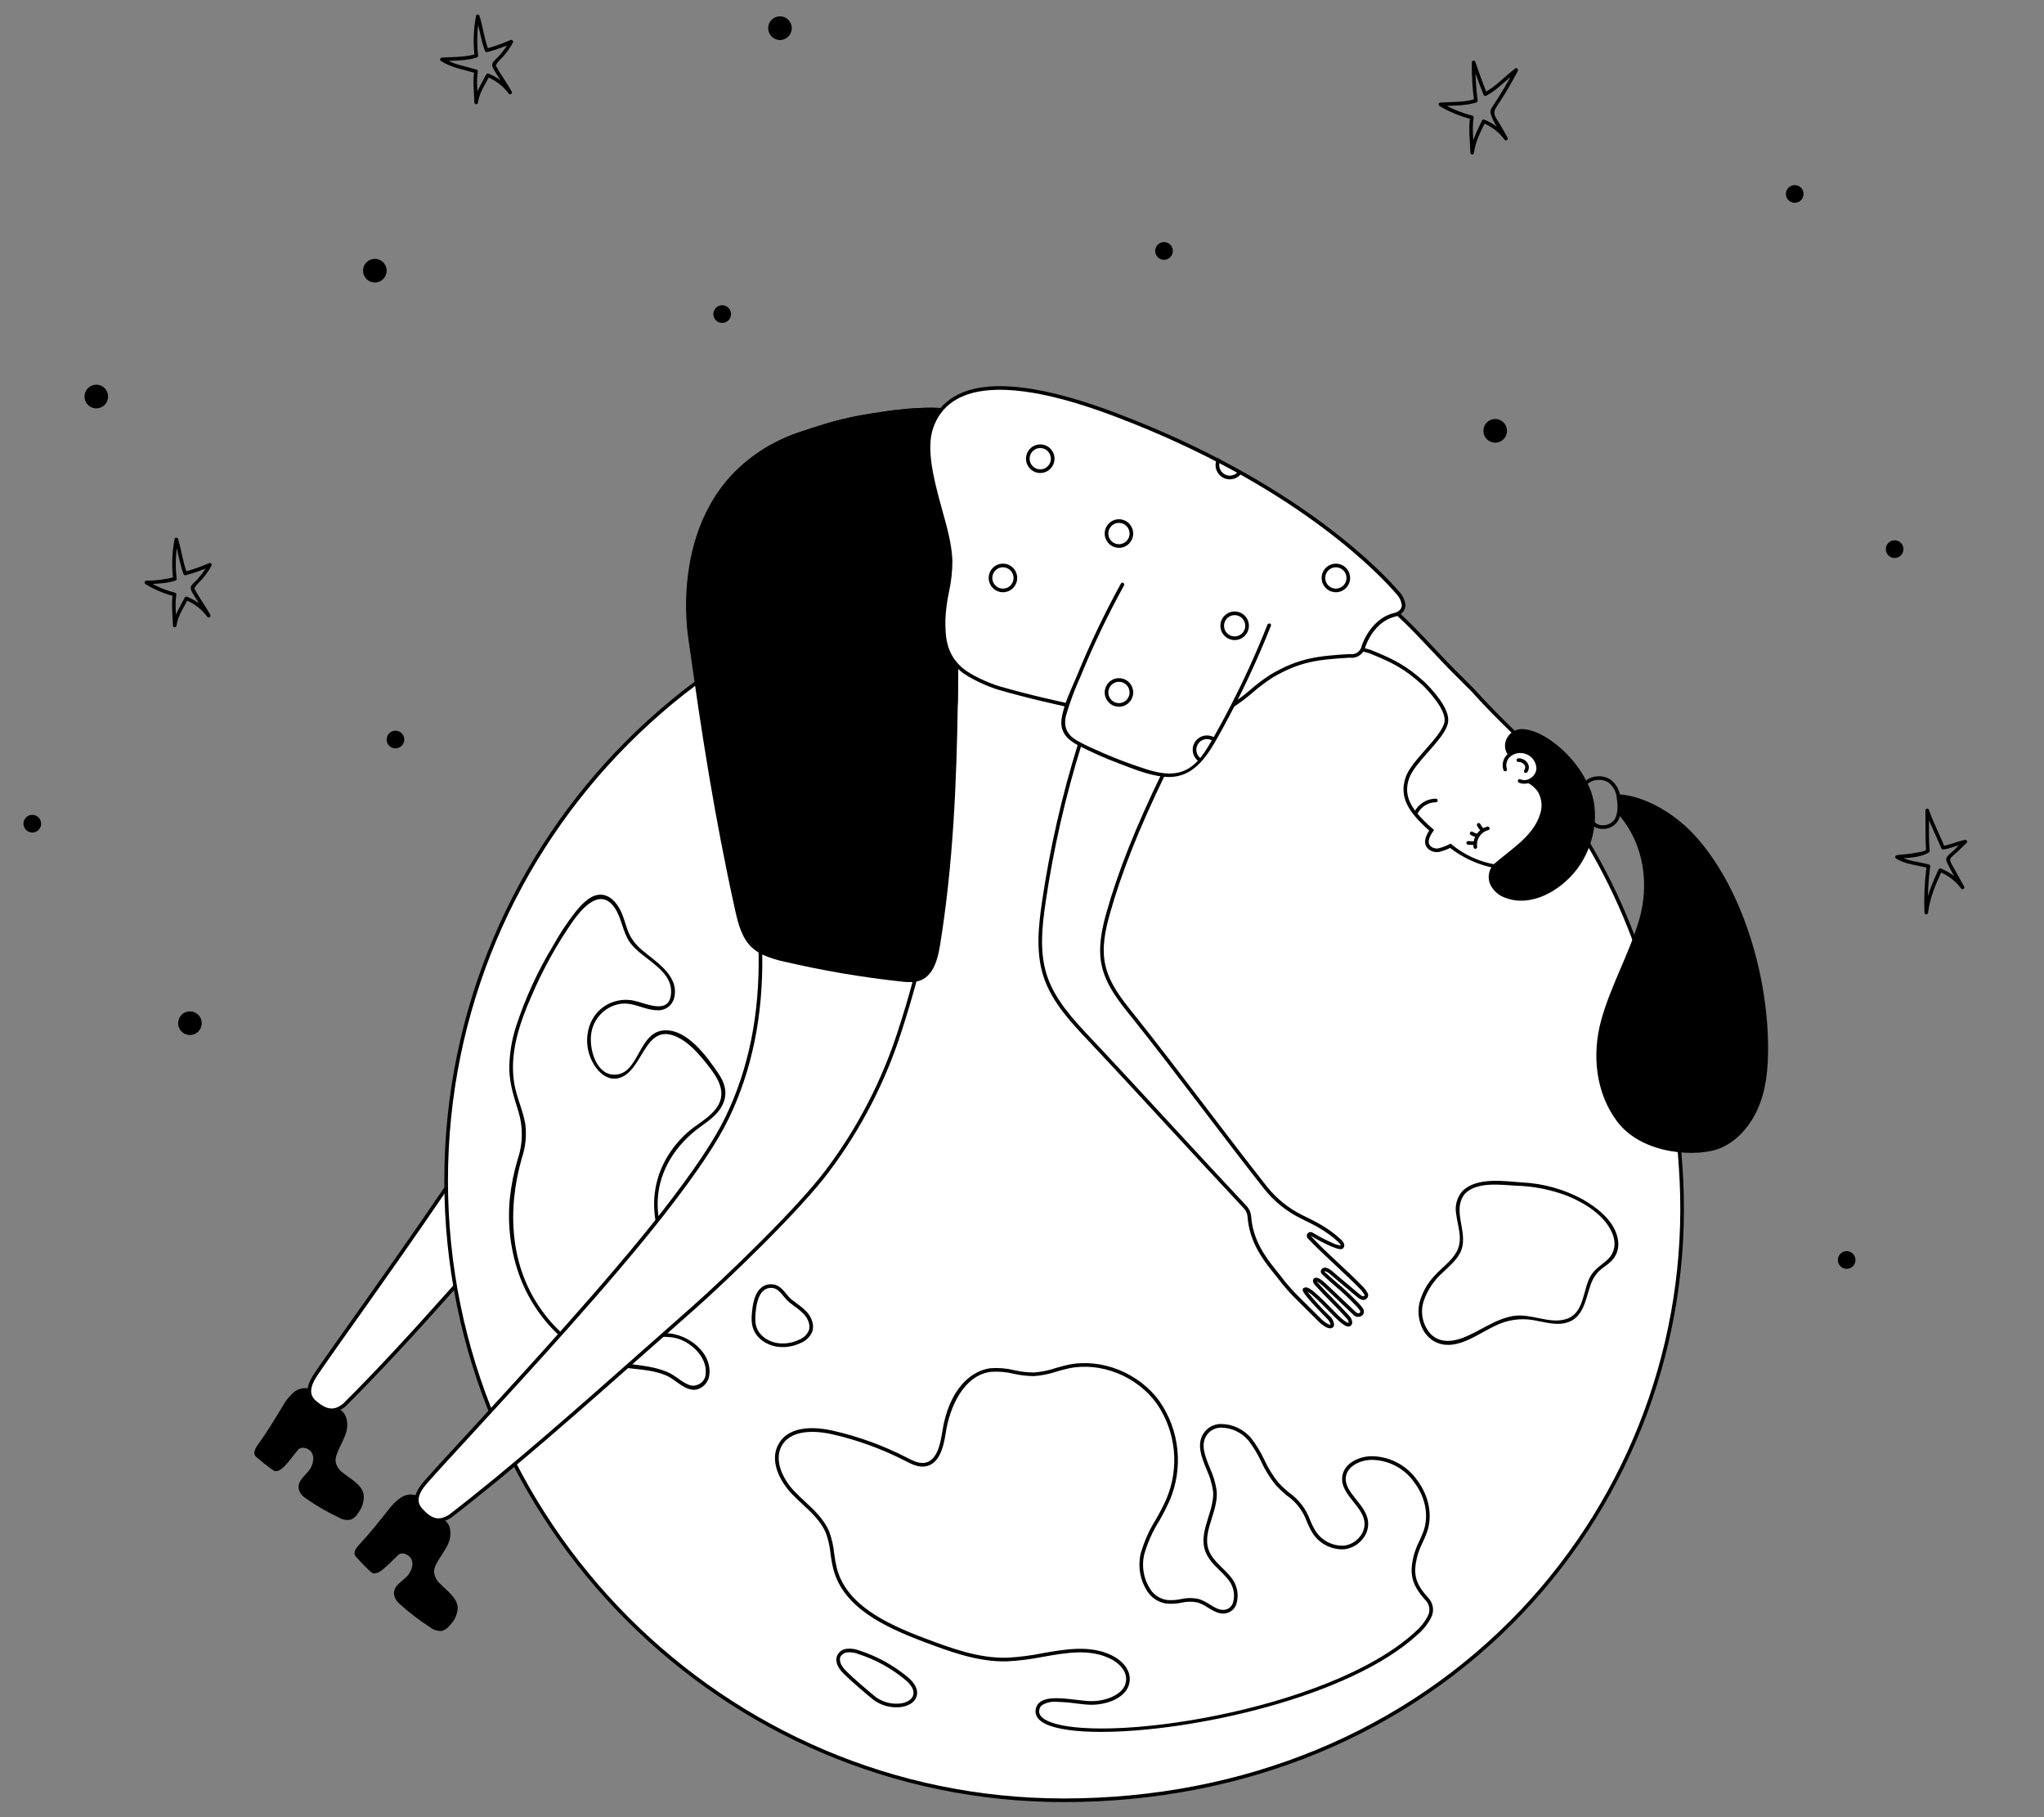 <svg width="360" height="320" viewBox="0 0 360 320" fill="none" xmlns="http://www.w3.org/2000/svg">
<rect x="0" y="0" width="360" height="320" fill="#808080" stroke="none"/>
<rect opacity="0.01" x="-10" width="370" height="320" fill="white"/>
<path d="M54.651 244.581C53.614 244.265 52.488 244.51 51.675 245.228C50.883 245.943 50.221 246.79 49.717 247.731C48.309 250.036 47.049 252.164 45.461 254.349C44.632 255.491 44.651 256.115 45.093 256.515C46.052 257.371 47.059 258.171 48.11 258.911C49.377 259.749 50.924 257.151 52.511 255.298C53.134 254.571 54.461 255.07 54.87 255.756C55.054 256.063 55.161 256.411 55.181 256.77C55.174 257.665 54.833 258.525 54.225 259.181C53.388 260.176 52.142 261.109 52.736 262.582C52.944 263.063 53.286 263.473 53.721 263.764C55.596 265.082 57.58 266.237 59.651 267.217C60.302 267.623 61.085 267.758 61.833 267.594C62.366 267.344 62.806 266.929 63.088 266.411C63.798 265.511 64.144 264.377 64.059 263.234C63.753 261.444 61.838 260.518 60.425 259.383C59.746 258.923 59.274 258.214 59.109 257.408C59.081 256.963 59.15 256.517 59.312 256.102C59.782 254.725 60.632 253.492 61.009 252.087C61.386 250.681 61.115 248.917 59.848 248.208L54.651 244.581Z" fill="black"/>
<path d="M78.585 209.188C69.179 223.055 59.19 236.761 55.729 241.883C54.603 243.543 53.726 245.449 55.466 246.942C57.212 248.429 58.752 248.96 60.669 247.398C66.872 241.216 73.061 234.477 80.174 226.475" fill="white"/>
<path d="M58.392 248.651C57.208 248.55 56.099 248.031 55.26 247.187C53.291 245.497 54.336 243.368 55.465 241.703C56.806 239.72 59.097 236.488 61.999 232.397C66.453 226.115 72.553 217.512 78.322 209.008L78.849 209.368C73.078 217.878 66.975 226.484 62.519 232.768C59.62 236.856 57.33 240.086 55.993 242.062C54.517 244.238 54.422 245.625 55.674 246.7C57.58 248.322 58.88 248.445 60.468 247.151C66.005 241.63 71.835 235.377 79.936 226.262L80.412 226.688C72.302 235.812 66.465 242.074 60.895 247.626C60.207 248.253 59.32 248.616 58.392 248.651Z" fill="black"/>
<path d="M296.144 207.89C299.039 263.936 255.289 317.027 187.361 317.027C127.292 317.012 78.603 268.154 78.603 207.89C78.603 147.626 127.292 98.769 187.361 98.754C187.361 98.754 290.385 96.376 296.144 207.89Z" fill="white"/>
<path fill-rule="evenodd" clip-rule="evenodd" d="M78.258 207.888C78.258 268.242 127.201 317.344 187.361 317.344C219.174 317.344 247.922 305.481 268.309 283.941C287.647 263.501 297.818 236.02 296.462 207.872C295.146 182.376 288.591 160.756 276.98 143.611C267.688 129.888 255.157 118.989 239.736 111.216C213.713 98.1 188.043 98.423 187.372 98.432L187.361 98.432C127.201 98.432 78.258 147.534 78.258 207.888ZM187.368 99.072C187.385 99.071 187.516 99.069 187.754 99.069C191.073 99.069 215.116 99.516 239.472 111.799C254.789 119.524 267.235 130.352 276.462 143.983C288 161.028 294.515 182.534 295.826 207.904C297.172 235.878 287.065 263.188 267.846 283.501C247.581 304.912 218.997 316.704 187.361 316.704C127.553 316.704 78.896 267.889 78.896 207.888C78.896 147.887 127.553 99.072 187.368 99.072Z" fill="black"/>
<path d="M118.075 241.863C114.17 239.933 109.599 240.626 105.566 238.977C101.55 237.259 98.08 234.468 95.535 230.91C89.763 223.044 89.3 213.052 91.906 203.948C92.559 202.029 92.77 199.987 92.521 197.975C92.121 195.526 90.985 193.266 90.577 190.817C89.679 185.439 91.529 180.12 93.67 175.265C95.623 170.711 98.029 166.365 100.85 162.295C102.506 159.963 105.659 156.266 108.179 159.75C109.519 161.601 109.615 164.042 110.918 165.924C113.043 168.993 118.826 170.76 118.146 175.313C117.644 178.678 113.641 176.625 111.646 176.214C110.176 175.908 108.647 176.087 107.288 176.725C104.196 178.181 102.902 181.661 103.583 184.911C104.151 187.62 106.641 191.179 109.776 189.535C113.336 187.667 113.801 180.222 119.081 182.534C121.312 183.512 123.014 185.52 124.51 187.385C126.507 189.875 128.363 192.657 125.809 195.594C124.445 197.162 122.498 198.129 120.965 199.522C119.552 200.801 118.344 202.293 117.387 203.943C115.456 207.279 114.774 211.197 115.466 214.992C115.814 216.927 116.538 218.775 117.599 220.429C118.725 222.159 120.982 223.83 120.753 226.093C120.716 226.571 120.485 227.013 120.115 227.316C119.745 227.618 119.267 227.756 118.793 227.696C118.158 227.615 117.532 227.482 116.919 227.299C115.873 227.044 114.8 226.915 113.724 226.914C112.148 226.886 110.648 227.594 109.665 228.83C107.709 231.445 109.544 234.371 112.357 235.164C114.506 235.77 116.772 235.125 118.939 235.61C121.577 236.199 124.534 238.899 124.296 241.815C124.303 242.714 123.749 243.522 122.909 243.837C122.011 244.22 121.354 243.948 120.529 243.474C119.678 242.984 118.943 242.328 118.075 241.863C117.713 241.669 117.39 242.222 117.753 242.416C119.24 243.212 120.829 245.045 122.692 244.693C123.979 244.368 124.899 243.233 124.955 241.903C125.267 238.023 121.128 235.002 117.648 234.785C115.14 234.629 112.105 235.345 110.212 233.178C109.121 231.829 109.3 229.853 110.616 228.722C112.033 227.364 114.095 227.434 115.896 227.745C117.306 227.989 119.472 229.065 120.696 227.84C121.629 226.905 121.552 225.342 121.07 224.215C120.176 222.123 118.271 220.64 117.288 218.567C116.203 216.26 115.708 213.717 115.85 211.169C116.127 205.966 119.157 201.491 123.267 198.491C124.898 197.301 126.644 196.145 127.421 194.185C128.168 192.298 127.589 190.581 126.495 188.983C124.488 186.051 121.003 181.143 116.923 181.45C112.334 181.796 112.593 189.354 108.119 189.247C104.935 189.17 103.748 184.627 104.125 182.064C104.471 179.457 106.422 177.355 108.989 176.824C111.439 176.322 113.413 177.877 115.782 177.901C117.134 177.992 118.362 177.115 118.72 175.804C119.734 171.931 115.657 169.469 113.226 167.425C112.293 166.688 111.518 165.769 110.947 164.725C110.303 163.464 110.048 162.047 109.482 160.754C108.882 159.384 107.805 157.853 106.225 157.586C104.211 157.246 102.487 159.197 101.345 160.587C99.87 162.476 98.546 164.48 97.385 166.579C94.69 171.029 92.514 175.776 90.899 180.724C90.107 183.16 89.703 185.706 89.702 188.268C89.748 190.87 90.535 193.227 91.291 195.686C92.144 198.411 92.117 201.338 91.212 204.047C90.527 206.301 90.055 208.614 89.802 210.957C89.316 215.771 89.959 220.633 91.678 225.153C94.68 232.886 101.502 239.595 109.9 240.82C112.574 241.21 115.277 241.192 117.753 242.416C118.12 242.597 118.443 242.045 118.075 241.863V241.863Z" fill="black"/>
<path fill-rule="evenodd" clip-rule="evenodd" d="M184.144 303.577C186.086 304.52 189.54 304.982 193.918 304.982C209.744 304.982 237.631 298.947 249.693 287.831C250.652 287.018 251.443 286.024 252.023 284.907C252.66 283.749 252.466 282.31 251.546 281.364C249.074 278.669 248.941 276.98 249.577 274.213C249.814 273.322 250.143 272.459 250.558 271.636C250.852 271.026 251.114 270.401 251.345 269.764C252.344 266.842 251.688 263.431 249.588 260.638C247.697 257.952 244.603 256.379 241.326 256.438C239.234 256.548 236.809 257.667 236.43 259.866C236.122 261.646 237.263 263.075 238.368 264.457C239.228 265.532 240.117 266.646 240.307 267.906C240.425 268.845 240.157 269.793 239.563 270.529C238.882 271.432 237.872 272.027 236.754 272.182C234.597 272.304 232.559 271.179 231.508 269.286C231.215 268.756 230.956 268.209 230.731 267.647C230.031 265.715 228.752 264.048 227.07 262.874C226.389 262.318 225.748 261.715 225.151 261.07C224.176 259.859 223.354 258.53 222.706 257.115C222.071 255.752 221.291 254.462 220.378 253.269C219.042 251.68 217.077 250.762 215.006 250.759C213.822 250.765 212.714 251.347 212.036 252.32C210.685 254.284 211.605 256.552 212.496 258.745C213.058 259.954 213.447 261.237 213.65 262.555C213.791 264.079 213.299 265.651 212.822 267.17L212.821 267.172C212.209 269.126 211.576 271.147 212.265 273.119C212.755 274.522 213.814 275.566 214.839 276.576L214.839 276.576C215.435 277.135 215.988 277.737 216.494 278.379C217.3 279.493 217.545 280.918 217.16 282.239C216.967 282.846 216.47 283.306 215.852 283.451C214.904 283.665 214.016 283.122 213.076 282.547L213.075 282.546C212.47 282.136 211.812 281.81 211.12 281.576C210.077 281.354 208.998 281.363 207.959 281.604C207.169 281.768 206.36 281.82 205.556 281.757C204.334 281.582 203.248 280.882 202.58 279.841C201.424 278.046 201.04 275.859 201.514 273.776C202.103 271.706 202.981 269.73 204.121 267.907C204.815 266.719 205.445 265.495 206.008 264.239C208.453 258.491 207.777 251.885 204.218 246.756C200.582 241.734 193.942 239.099 188.075 240.346C187.352 240.5 186.633 240.708 185.937 240.91C184.689 241.333 183.392 241.595 182.077 241.69C180.929 241.682 179.785 241.548 178.666 241.292C177.28 240.953 175.849 240.834 174.427 240.941C171.094 241.361 167.115 244.537 165.946 252.19C165.568 254.662 164.911 257.238 162.896 257.59C161.845 257.771 160.784 257.229 159.727 256.685C155.621 254.574 151.268 252.985 146.77 251.956C144.072 251.339 139.243 250.801 137.211 254.14C135.418 257.085 137.279 260.762 139.417 263.016C140.024 263.655 140.686 264.271 141.326 264.867L141.326 264.867L141.327 264.868C142.956 266.385 144.641 267.952 145.47 269.99C145.894 271.173 146.17 272.405 146.291 273.657C146.401 274.579 146.568 275.494 146.791 276.396C148.558 282.953 155.394 286.351 162.518 289.047L162.55 289.059C167.059 290.764 172.178 292.7 177.362 292.559C179.489 292.449 181.604 292.182 183.692 291.762C187.913 291.021 191.901 290.32 195.521 292.077C197.166 292.876 198.216 294.124 198.332 295.414C198.412 296.276 198.097 297.128 197.474 297.729C196.298 298.941 193.928 299.695 191.711 299.552C191.106 299.514 190.402 299.43 189.657 299.341L189.644 299.339C187.183 299.044 184.398 298.711 183.101 299.789C182.667 300.151 182.408 300.682 182.387 301.247C182.317 302.192 182.908 302.976 184.144 303.577ZM183.508 300.282C184.281 299.813 185.184 299.605 186.083 299.69C187.253 299.719 188.421 299.814 189.581 299.976L189.581 299.976C190.335 300.067 191.048 300.153 191.671 300.191C193.695 300.322 196.411 299.743 197.932 298.175C198.681 297.439 199.061 296.404 198.967 295.356C198.832 293.841 197.647 292.399 195.799 291.501C191.993 289.654 187.716 290.405 183.581 291.132C181.525 291.546 179.441 291.809 177.346 291.919C172.268 292.051 167.222 290.142 162.767 288.457L162.743 288.448C155.777 285.813 149.098 282.508 147.407 276.228C147.191 275.352 147.029 274.464 146.923 273.568C146.794 272.264 146.504 270.981 146.06 269.749C145.178 267.58 143.441 265.963 141.762 264.4L141.76 264.398L141.751 264.39C141.121 263.803 140.47 263.197 139.88 262.574C137.74 260.319 136.254 256.94 137.755 254.474C139.647 251.365 144.59 252.114 146.628 252.579C151.086 253.601 155.4 255.177 159.469 257.272L159.478 257.276C160.542 257.823 161.746 258.443 163.005 258.22C165.418 257.799 166.165 254.984 166.576 252.287C167.274 247.719 169.77 242.174 174.506 241.576C175.863 241.477 177.226 241.593 178.547 241.921C179.712 242.184 180.902 242.321 182.096 242.33C183.464 242.232 184.814 241.961 186.115 241.525C186.8 241.326 187.507 241.121 188.207 240.972C193.837 239.777 200.21 242.309 203.702 247.132C207.131 252.078 207.781 258.447 205.421 263.988C204.867 265.222 204.248 266.425 203.565 267.592C202.393 269.468 201.493 271.501 200.893 273.631C200.381 275.89 200.801 278.262 202.056 280.207C202.826 281.398 204.073 282.196 205.475 282.392C206.338 282.462 207.208 282.409 208.057 282.236C209.005 282.012 209.99 281.996 210.944 282.191C211.58 282.411 212.185 282.714 212.743 283.092L212.743 283.092C213.75 283.709 214.79 284.346 215.991 284.076C216.825 283.891 217.497 283.276 217.759 282.461C218.222 280.936 217.943 279.282 217.005 277.995C216.48 277.327 215.905 276.7 215.285 276.12L215.284 276.119C214.267 275.116 213.307 274.169 212.867 272.908C212.248 271.136 212.823 269.303 213.431 267.362L213.431 267.362C213.926 265.782 214.438 264.148 214.285 262.496C214.079 261.114 213.675 259.77 213.086 258.504C212.221 256.374 211.405 254.364 212.56 252.684C213.131 251.882 214.051 251.404 215.033 251.399C216.905 251.409 218.678 252.241 219.886 253.676C220.769 254.834 221.524 256.085 222.138 257.406C222.809 258.87 223.661 260.243 224.673 261.494C225.289 262.162 225.952 262.786 226.655 263.361C228.262 264.47 229.483 266.056 230.145 267.897C230.379 268.485 230.65 269.057 230.958 269.609C232.127 271.732 234.416 272.983 236.827 272.818C238.117 272.641 239.283 271.958 240.07 270.918C240.77 270.044 241.083 268.921 240.937 267.81C240.722 266.379 239.779 265.199 238.866 264.056L238.866 264.056C237.803 262.727 236.8 261.471 237.058 259.974C237.364 258.205 239.453 257.177 241.359 257.077C244.425 257.031 247.314 258.508 249.079 261.023C251.051 263.646 251.672 266.836 250.742 269.556C250.518 270.172 250.264 270.777 249.98 271.367C249.546 272.23 249.203 273.136 248.955 274.069C248.296 276.941 248.443 278.925 251.076 281.797C251.818 282.556 251.968 283.716 251.443 284.639C250.898 285.679 250.158 286.603 249.262 287.36C234.008 301.417 193.274 307.304 184.422 303.001C183.445 302.526 182.974 301.952 183.024 301.292C183.033 300.901 183.209 300.533 183.508 300.282Z" fill="black"/>
<path fill-rule="evenodd" clip-rule="evenodd" d="M153.817 299.321C155.031 300.22 156.51 300.687 158.018 300.647H158.019C158.073 300.647 158.127 300.647 158.182 300.646C159.575 300.619 161.205 299.942 161.491 298.519C161.704 297.457 161.112 296.346 159.733 295.219C157.251 293.187 154.412 291.64 151.363 290.656C150.616 290.357 149.804 290.256 149.007 290.36C148.091 290.492 147.383 291.233 147.291 292.156C147.29 293.413 148.13 294.261 148.744 294.881L148.744 294.881C149.868 296.013 152.921 298.613 153.817 299.321ZM154.212 298.818C153.349 298.136 150.284 295.526 149.196 294.43C148.631 293.86 147.928 293.15 147.929 292.156C147.93 291.573 148.54 291.104 149.129 290.988C149.821 290.91 150.521 291.005 151.168 291.265C154.141 292.224 156.91 293.734 159.33 295.715C160.512 296.681 161.028 297.582 160.865 298.393C160.649 299.47 159.316 299.984 158.169 300.006C156.753 300.08 155.355 299.66 154.212 298.818Z" fill="black"/>
<path d="M258.031 210.188C260.21 208.038 264.238 208.655 267.015 208.797C270.124 208.88 273.196 209.493 276.1 210.607C279.079 211.834 282.486 213.92 283.872 216.963C284.717 218.819 284.502 220.666 282.909 222.018C281.861 222.908 280.756 223.563 280.08 224.81C278.746 227.268 279.027 231.273 275.855 232.277C272.864 233.224 269.607 231.215 266.509 231.743C263.199 232.307 260.563 234.518 257.47 235.65C255.509 236.368 253.346 236.439 251.844 234.765C250.547 233.214 250.126 231.107 250.726 229.173C251.397 227.187 252.581 225.415 254.157 224.037C255.193 223.035 256.351 222.078 257.069 220.802C259.018 217.342 255.479 213.339 258.03 210.188C258.287 209.871 257.838 209.416 257.579 209.736C256.633 210.818 256.219 212.27 256.452 213.691C256.734 215.97 257.744 218.296 256.518 220.479C255.589 222.134 253.925 223.243 252.677 224.633C251.381 225.988 250.456 227.657 249.992 229.477C249.408 232.146 250.488 235.411 253.179 236.48C256.659 237.863 260.401 234.813 263.391 233.442C265.446 232.428 267.765 232.085 270.024 232.461C271.826 232.765 273.742 233.388 275.581 233.004C278.745 232.344 279.18 229.188 280.039 226.587C280.327 225.57 280.857 224.639 281.584 223.874C282.226 223.235 283.048 222.807 283.698 222.175C284.708 221.23 285.189 219.847 284.986 218.477C284.546 215.189 281.534 212.834 278.876 211.274C275.528 209.431 271.803 208.385 267.989 208.216C264.822 207.986 260.089 207.259 257.579 209.736C257.286 210.025 257.737 210.477 258.031 210.188Z" fill="black"/>
<path fill-rule="evenodd" clip-rule="evenodd" d="M134.172 236.013C135.237 236.818 136.541 237.241 137.875 237.215C138.955 237.213 140.022 236.971 140.998 236.506C141.885 236.155 142.606 235.479 143.015 234.615C143.528 233.326 142.899 231.944 142.139 231.081C141.581 230.49 140.96 229.961 140.288 229.504L140.28 229.498C139.988 229.284 139.696 229.071 139.416 228.844C139.082 228.55 138.778 228.223 138.508 227.868C137.849 227.062 137.101 226.148 135.817 226.148C134.046 226.148 132.915 227.562 132.545 230.235C132.239 232.448 132.149 234.411 134.172 236.013ZM133.177 230.322C133.4 228.71 134.039 226.788 135.817 226.788V226.788C136.8 226.788 137.39 227.51 138.015 228.273C138.312 228.663 138.647 229.021 139.016 229.343C139.307 229.578 139.61 229.8 139.912 230.021C140.547 230.45 141.133 230.948 141.661 231.505C142.266 232.192 142.829 233.357 142.422 234.377C142.071 235.09 141.464 235.643 140.724 235.927C138.621 236.93 136.146 236.762 134.567 235.51C132.961 234.238 132.838 232.765 133.177 230.322Z" fill="black"/>
<path d="M73.64 263.455C72.651 263.01 71.503 263.11 70.605 263.718C69.73 264.327 68.966 265.083 68.347 265.953C66.659 268.06 65.141 270.011 63.29 271.976C62.323 273.003 62.263 273.625 62.652 274.079C63.495 275.049 64.393 275.971 65.341 276.838C66.493 277.83 68.355 275.45 70.163 273.814C70.873 273.171 72.126 273.835 72.446 274.567C72.59 274.896 72.651 275.255 72.626 275.613C72.506 276.5 72.059 277.31 71.373 277.883C70.417 278.764 69.063 279.53 69.466 281.068C69.612 281.571 69.9 282.021 70.294 282.365C71.988 283.911 73.81 285.309 75.741 286.544C76.335 287.03 77.094 287.263 77.858 287.195C78.418 287.015 78.906 286.659 79.252 286.181C80.069 285.379 80.556 284.298 80.617 283.153C80.539 281.339 78.756 280.177 77.497 278.872C76.882 278.329 76.503 277.565 76.442 276.746C76.47 276.3 76.595 275.867 76.808 275.475C77.448 274.169 78.447 273.055 78.998 271.708C79.549 270.362 79.504 268.577 78.336 267.713L73.64 263.455Z" fill="black"/>
<path d="M168.777 117.376V117.382C168.771 118.137 168.758 118.886 168.752 119.641C167.214 135.014 166.628 152.307 161.058 172.902C160.312 175.667 159.476 178.496 158.532 181.382C155.713 190.266 151.417 198.608 145.825 206.054C140.804 212.806 128.167 224.979 122.189 230.259C103.944 246.387 91.518 257.574 79.25 267.02C77.151 268.326 75.691 267.603 74.153 265.9C72.609 264.198 73.726 262.419 75.046 260.915C81.158 253.971 104.2 229.804 116.952 213.414C121.794 207.193 125.845 201.44 128.071 196.806C131.114 190.496 134.125 181.1 133.902 167.91C133.768 159.737 132.403 150.112 129.028 138.854C125.666 127.616 120.008 116.012 121.469 101.945C122.515 91.878 128.02 80.985 141.334 75.916C141.349 75.915 141.364 75.911 141.378 75.904C142.252 75.571 143.165 75.264 144.109 74.982C147.661 73.818 151.319 73.01 155.03 72.569C158.672 72.073 162.346 71.848 166.022 71.897C165.932 72 165.843 72.102 165.76 72.204C164.995 73.136 164.406 74.202 164.025 75.347C162.819 78.924 164.089 84 165.026 87.648C165.964 91.302 167.253 94.912 167.419 98.681C167.572 102.054 166.238 105.67 166.187 109.043C166.143 112.147 166.392 114.924 168.675 117.267C168.707 117.305 168.739 117.337 168.777 117.376Z" fill="white"/>
<path d="M168.676 117.266C168.274 120.94 167.949 124.729 167.611 128.658C166.494 141.708 165.244 156.249 160.715 172.933C159.981 175.66 159.158 178.444 158.227 181.285C155.412 190.132 151.133 198.44 145.57 205.861C140.498 212.684 127.702 224.959 121.979 230.021L115.945 235.359C100.832 248.735 89.911 258.405 79.085 266.745C77.343 267.826 76.067 267.545 74.39 265.689C73.28 264.466 73.548 263.103 75.289 261.125C76.859 259.34 79.531 256.434 82.919 252.754C92.8 242.015 107.728 225.785 117.208 213.612C122.809 206.412 126.349 201.119 128.359 196.946C132.448 188.466 134.419 178.821 134.253 168.089C134.126 159.058 132.486 149.281 129.335 138.757C128.614 136.351 127.804 133.977 126.949 131.461C123.849 122.367 120.646 112.965 121.788 101.977C122.432 95.756 125.909 80.71 144.218 75.282C149.57 73.394 158.157 72.198 164.919 72.198C165.199 72.198 165.48 72.198 165.761 72.204C165.844 72.102 165.933 71.999 166.022 71.897L166.035 71.884C165.85 71.865 161.895 71.487 155.031 72.569C151.32 73.009 147.661 73.817 144.109 74.981C143.165 75.263 142.253 75.57 141.379 75.903C141.365 75.91 141.35 75.915 141.334 75.916C139.007 76.665 136.772 77.678 134.674 78.937C134.646 78.949 134.62 78.966 134.598 78.988C124.066 85.945 121.686 96.825 121.157 101.913C119.995 113.036 123.223 122.508 126.349 131.673C127.198 134.175 128.008 136.543 128.729 138.943C131.816 149.26 133.443 158.86 133.609 167.743C133.819 178.514 131.88 188.185 127.785 196.665C125.794 200.799 122.273 206.053 116.704 213.215C107.243 225.369 92.322 241.586 82.453 252.319C79.059 255.999 76.386 258.911 74.811 260.703C73.478 262.213 72.176 264.197 73.918 266.117C74.804 267.097 75.857 267.999 77.229 267.999C78.022 267.972 78.792 267.719 79.449 267.27C90.319 258.898 101.247 249.228 116.366 235.839L122.401 230.502C128.142 225.426 140.983 213.1 146.08 206.246C151.686 198.768 155.997 190.397 158.833 181.484C159.79 178.54 160.647 175.66 161.404 172.844C165.888 156.217 167.132 141.727 168.249 128.716C168.395 126.988 168.544 125.29 168.695 123.622C168.721 122.297 168.733 120.966 168.753 119.641C168.759 118.886 168.772 118.137 168.778 117.382V117.375C168.74 117.337 168.708 117.305 168.676 117.266Z" fill="black"/>
<path d="M168.779 117.375V117.381C168.772 118.137 168.759 118.885 168.753 119.641C168.734 120.965 168.721 122.297 168.696 123.621C168.472 137.989 167.879 152.165 165.57 166.412C165.174 168.85 164.453 171.679 162.176 172.62C161.928 172.723 161.669 172.799 161.404 172.844C161.29 172.869 161.175 172.889 161.06 172.901C160.945 172.914 160.83 172.927 160.715 172.933C160.023 172.962 159.329 172.93 158.642 172.837C151.766 172.088 144.94 170.925 138.203 169.356C136.843 169.082 135.519 168.657 134.254 168.089C134.139 168.031 134.018 167.973 133.903 167.909C133.807 167.852 133.705 167.801 133.609 167.743C133.169 167.479 132.759 167.167 132.385 166.815C130.605 165.119 129.98 162.565 129.45 160.165C125.839 143.801 123.53 128.991 121.24 112.396C121.24 112.396 117.202 89.567 134.598 78.988C134.621 78.966 134.646 78.949 134.675 78.937C136.773 77.678 139.007 76.665 141.335 75.916C141.35 75.915 141.366 75.91 141.379 75.903C145.834 74.429 150.399 73.314 155.031 72.569C161.895 71.487 165.85 71.865 166.035 71.884L166.023 71.897C165.933 71.999 165.844 72.102 165.761 72.204C164.996 73.136 164.408 74.201 164.026 75.346C162.82 78.924 164.09 83.999 165.028 87.647C165.965 91.302 167.254 94.911 167.42 98.681C167.573 102.053 166.24 105.669 166.189 109.042C166.144 112.146 166.393 114.924 168.677 117.266C168.708 117.305 168.74 117.337 168.779 117.375Z" fill="black"/>
<path d="M275.186 147.262C274 149.509 271.544 154.059 263.442 152.568C260.5 152.099 257.739 150.844 255.449 148.933C254.85 149.24 254.222 149.484 253.573 149.662C252.862 149.866 252.098 149.642 251.608 149.086C250.932 148.254 251.532 147.083 252.151 146.206C251.73 145.854 251.43 145.586 251.36 145.515C248.795 143.07 246.543 140.491 247.934 136.824C249.108 133.746 254.492 129.701 254.747 126.987C254.945 124.946 252.323 121.951 250.766 120.408C247.494 117.451 245.459 116.427 241.21 114.706C240.781 114.575 240.344 114.47 239.902 114.392C240.024 114.143 240.113 113.874 240.209 113.618C241.121 111.16 243.028 108.862 245.605 108.261C245.797 108.215 245.983 108.149 246.16 108.062C250.045 111.621 253.407 115.659 257.267 119.397C257.758 119.928 259.04 121.151 259.327 121.464C265.139 127.864 266.651 128.645 271.104 133.694C275.582 138.763 276.583 144.619 275.186 147.262Z" fill="white"/>
<path fill-rule="evenodd" clip-rule="evenodd" d="M255.402 149.313C258.578 151.775 262.466 153.134 266.479 153.187C272.417 153.187 274.428 149.382 275.467 147.414C276.973 144.566 275.842 138.577 271.341 133.484C269.123 130.968 267.597 129.474 265.982 127.892L265.972 127.883C264.334 126.279 262.476 124.459 259.561 121.249C259.431 121.107 259.098 120.779 258.725 120.412L258.72 120.407C258.273 119.967 257.768 119.47 257.488 119.168C255.782 117.516 254.148 115.778 252.569 114.097L252.555 114.083L252.543 114.07C250.573 111.975 248.537 109.808 246.375 107.828L246.213 107.68L246.017 107.778C245.862 107.853 245.7 107.911 245.532 107.951C243.091 108.521 240.988 110.598 239.909 113.507L239.843 113.687C239.776 113.88 239.7 114.069 239.615 114.254L239.43 114.637L239.848 114.709C240.268 114.783 240.682 114.882 241.09 115.004C245.233 116.683 247.249 117.663 250.541 120.637C251.504 121.592 254.631 124.867 254.429 126.959C254.3 128.322 252.659 130.184 251.071 131.984L251.069 131.986C249.656 133.588 248.195 135.244 247.635 136.712C246.171 140.572 248.563 143.293 251.133 145.742C251.197 145.806 251.411 146 251.724 146.267C250.889 147.543 250.767 148.56 251.36 149.29C251.922 149.932 252.797 150.2 253.62 149.981C254.237 149.826 254.835 149.602 255.402 149.313ZM255.654 148.69L255.494 148.554L255.306 148.648C254.738 148.943 254.141 149.177 253.525 149.347C252.926 149.535 252.274 149.354 251.855 148.886C251.427 148.36 251.614 147.521 252.41 146.393L252.58 146.152L252.354 145.962C251.927 145.606 251.643 145.349 251.579 145.285C249.058 142.882 246.905 140.435 248.231 136.94C248.749 135.581 250.172 133.968 251.548 132.409L251.549 132.408L251.551 132.405C253.281 130.443 254.916 128.59 255.064 127.02C255.287 124.712 252.289 121.469 250.979 120.172C247.616 117.133 245.456 116.082 241.301 114.401C240.966 114.301 240.652 114.219 240.35 114.154C240.382 114.072 240.412 113.989 240.442 113.907L240.507 113.731C241.282 111.64 243.048 109.188 245.682 108.573C245.823 108.538 245.962 108.494 246.098 108.441C248.184 110.366 250.16 112.468 252.073 114.503L252.091 114.522L252.094 114.525C253.682 116.215 255.324 117.962 257.033 119.616C257.299 119.904 257.797 120.395 258.245 120.836L258.279 120.869C258.641 121.225 258.965 121.543 259.091 121.681C262.017 124.904 263.882 126.731 265.526 128.341L265.536 128.35C267.213 129.992 268.661 131.409 270.864 133.908C275.123 138.729 276.277 144.516 274.904 147.114L274.902 147.118C273.769 149.261 271.416 153.714 263.499 152.255C260.613 151.792 257.904 150.561 255.654 148.69Z" fill="black"/>
<path d="M259.844 149.478C259.689 149.477 259.557 149.365 259.53 149.212C259.305 147.551 260.353 145.984 261.971 145.562C262.082 145.537 262.198 145.574 262.275 145.658C262.352 145.742 262.379 145.861 262.345 145.97C262.311 146.079 262.221 146.162 262.11 146.187C260.818 146.523 259.98 147.776 260.16 149.104C260.175 149.197 260.149 149.292 260.088 149.364C260.028 149.436 259.938 149.478 259.844 149.478V149.478Z" fill="black"/>
<path d="M261.044 146.412C260.961 146.412 260.881 146.38 260.822 146.321C260.546 146.052 260.318 145.738 260.147 145.392C260.068 145.234 260.133 145.042 260.291 144.963C260.449 144.885 260.64 144.949 260.718 145.108C260.857 145.389 261.043 145.644 261.267 145.863C261.36 145.954 261.389 146.092 261.34 146.213C261.291 146.333 261.174 146.412 261.044 146.412V146.412Z" fill="black"/>
<path d="M260.02 147.426C259.993 147.426 259.966 147.422 259.94 147.416C259.616 147.333 259.307 147.2 259.025 147.021C258.928 146.96 258.871 146.852 258.875 146.737C258.88 146.623 258.945 146.52 259.046 146.466C259.147 146.413 259.268 146.418 259.365 146.48C259.591 146.623 259.839 146.729 260.099 146.796C260.254 146.836 260.356 146.986 260.336 147.146C260.316 147.306 260.18 147.426 260.02 147.426H260.02Z" fill="black"/>
<path d="M259.536 148.8L259.519 148.8L258.567 148.749C258.392 148.738 258.259 148.588 258.268 148.413C258.277 148.237 258.426 148.102 258.601 148.11L259.552 148.161C259.725 148.17 259.859 148.315 259.854 148.489C259.85 148.662 259.708 148.8 259.536 148.8V148.8Z" fill="black"/>
<path d="M249.401 143.432C249.291 143.432 249.188 143.374 249.13 143.28C249.072 143.186 249.066 143.069 249.115 142.969C249.836 141.555 251.278 140.659 252.861 140.641H252.894C253.07 140.641 253.213 140.785 253.212 140.962C253.211 141.139 253.068 141.281 252.892 141.281C252.881 141.279 252.871 141.279 252.861 141.281C251.519 141.296 250.297 142.056 249.687 143.254C249.633 143.363 249.522 143.431 249.401 143.432Z" fill="black"/>
<path d="M277.749 153.058C274.923 156.776 269.807 159.816 265.208 158.133C264.028 157.752 263.049 156.913 262.49 155.803C261.945 154.601 262.168 153.187 263.058 152.213C266.375 149.326 270.145 147.182 271.3 143.202C271.677 141.949 271.525 140.595 270.879 139.458C270.337 138.67 269.583 138.055 268.704 137.685C269.876 137.524 270.79 136.586 270.924 135.406C270.909 133.816 269.711 132.489 268.136 132.315C267.25 132.198 266.358 132.479 265.699 133.083C265.17 132.442 264.959 131.595 265.125 130.779C265.438 129.332 266.744 128.322 268.219 128.386C270.866 128.565 273.801 130.6 275.893 132.719C277.578 134.407 278.937 136.395 279.899 138.581C281.947 143.118 280.761 149.096 277.749 153.058Z" fill="black"/>
<path fill-rule="evenodd" clip-rule="evenodd" d="M282.126 145.961C282.182 145.964 282.237 145.965 282.293 145.965C283.262 145.992 284.188 145.562 284.797 144.805C285.498 143.828 285.697 142.37 285.389 140.47C285.295 139.27 284.722 138.159 283.801 137.388C283.039 136.832 282.09 136.597 281.158 136.733C280.323 136.782 279.543 137.168 278.995 137.802L278.908 137.916L280.228 144.905L280.266 145.007C280.685 145.621 281.385 145.98 282.126 145.961ZM282.156 145.322C281.651 145.337 281.166 145.118 280.843 144.727L279.59 138.085C280.033 137.66 280.613 137.406 281.226 137.369C281.984 137.254 282.758 137.434 283.387 137.874C284.195 138.546 284.692 139.522 284.76 140.572C285.035 142.275 284.869 143.609 284.28 144.43C283.754 145.05 282.965 145.382 282.156 145.322Z" fill="black"/>
<path d="M285.025 139.867C289.679 140.14 294.894 143.206 298.441 147.063C306.282 155.589 311.052 170.103 311.384 183.16C311.477 186.823 311.301 190.558 310.084 194.013C308.867 197.468 306.485 200.643 303.144 202.125C299.314 203.824 289.314 203.53 284.772 197.429C281.021 192.392 280.344 185.656 282.025 179.6C283.707 173.543 286.924 168.01 288.694 161.979C290.465 155.948 289.689 148.809 285.13 143.514L285.025 139.867Z" fill="black"/>
<path d="M268.461 138.019C268.135 138.02 267.812 137.949 267.517 137.81C267.357 137.735 267.289 137.544 267.364 137.384C267.439 137.224 267.629 137.156 267.788 137.231C268.347 137.468 268.987 137.41 269.495 137.075C270.117 136.726 270.531 136.094 270.603 135.382C270.58 133.962 269.508 132.781 268.101 132.626C267.31 132.517 266.512 132.767 265.922 133.308C265.362 133.845 265.158 134.657 265.397 135.397C265.437 135.504 265.417 135.624 265.345 135.712C265.273 135.801 265.159 135.843 265.047 135.825C264.934 135.806 264.84 135.729 264.8 135.622C264.467 134.644 264.731 133.561 265.478 132.849C266.204 132.174 267.193 131.859 268.174 131.99C269.922 132.176 271.247 133.658 271.24 135.422C271.153 136.345 270.623 137.167 269.82 137.626C269.411 137.877 268.941 138.013 268.461 138.019Z" fill="black"/>
<path d="M268.73 136.117C268.603 136.117 268.488 136.041 268.437 135.924C268.387 135.807 268.41 135.671 268.497 135.578C268.688 135.298 268.675 134.926 268.464 134.661C268.226 134.341 267.845 134.161 267.448 134.181C267.363 134.188 267.279 134.16 267.215 134.104C267.151 134.047 267.112 133.968 267.108 133.882C267.103 133.798 267.131 133.714 267.186 133.65C267.242 133.586 267.321 133.547 267.405 133.542C268.023 133.508 268.615 133.789 268.982 134.288C269.375 134.799 269.367 135.514 268.962 136.016C268.902 136.081 268.818 136.117 268.73 136.117V136.117Z" fill="black"/>
<path d="M204.839 136.446C201.091 144.19 197.531 152.465 195.192 160.747C194.35 163.728 193.695 166.876 194.338 169.906C195.051 173.265 197.265 176.074 199.413 178.747C206.684 187.799 215.367 199.621 222.863 209.114C224.568 211.279 226.733 213.034 229.2 214.252C230.39 214.838 231.583 215.404 232.572 216.005C233.751 216.686 234.853 217.494 235.859 218.414C236.111 218.652 236.673 219.191 236.345 219.577C236.114 219.849 234.818 219.286 234.491 219.146C233.286 218.611 232.115 218 230.987 217.317C230.842 217.233 230.657 217.268 230.552 217.399C230.447 217.53 230.453 217.718 230.566 217.843C232.679 220.157 237.514 224.377 239.915 226.903C240.169 227.183 240.392 227.49 240.581 227.819C240.669 227.97 240.674 228.157 240.594 228.313C240.515 228.469 240.361 228.573 240.187 228.59C239.936 228.63 239.608 228.473 239.139 228.07C237.506 226.666 236.054 225.501 234.428 224.088C234.297 223.974 233.579 223.432 233.248 223.559C232.986 223.659 232.831 223.889 233.027 224.105C234.779 225.846 236.66 227.201 238.355 228.998C238.882 229.494 239.365 230.034 239.8 230.613C239.965 230.864 239.927 231.198 239.71 231.406C239.293 231.818 238.74 231.445 238.496 231.215C236.938 229.745 235.404 228.263 233.846 226.794C233.16 226.146 232.05 225.083 231.664 225.335C231.451 225.533 231.61 225.788 231.811 226.055C233.711 228.181 235.468 229.78 237.373 231.902C237.79 232.366 238.051 232.937 237.667 233.215C237.337 233.493 236.372 232.767 235.309 231.701C233.938 230.326 232.972 229.255 231.427 227.899C230.982 227.509 230.071 226.756 229.779 227.111C229.779 227.111 229.195 227.155 233.901 231.922C234.736 232.767 234.73 233.318 234.535 233.509C234.138 233.844 233.163 233.136 232.605 232.622L228.796 228.841C227.175 227.222 225.677 225.484 224.312 223.643C222.506 221.415 220.338 218.332 220.047 214.248C220.003 213.623 219.744 213.033 219.315 212.577C210.473 203.164 200.581 192.259 191.796 182.926C188.683 179.62 185.478 176.161 184.078 171.835C182.741 167.701 183.201 163.219 183.83 158.919C185.211 149.483 187.333 140.171 190.176 131.07" fill="white"/>
<path d="M234.274 233.909C233.611 233.909 232.776 233.216 232.389 232.859L228.571 229.071C227.276 227.819 226.082 226.465 225.002 225.022C224.694 224.633 224.383 224.24 224.064 223.847C222.084 221.402 220.02 218.354 219.729 214.273C219.689 213.722 219.461 213.201 219.082 212.799C214.783 208.221 210.16 203.209 205.688 198.361C200.963 193.239 196.077 187.942 191.564 183.148C188.592 179.991 185.223 176.412 183.775 171.935C182.396 167.671 182.917 162.957 183.514 158.874C184.9 149.422 187.026 140.094 189.872 130.977L190.481 131.168C187.644 140.253 185.526 149.548 184.146 158.967C183.532 163.163 183.045 167.605 184.382 171.738C185.785 176.077 189.102 179.601 192.028 182.709C196.543 187.505 201.43 192.803 206.156 197.927C210.627 202.773 215.249 207.784 219.547 212.36C220.025 212.87 220.315 213.529 220.366 214.227C220.644 218.131 222.642 221.076 224.559 223.443C224.88 223.838 225.192 224.233 225.502 224.625C226.564 226.044 227.738 227.376 229.011 228.608L232.829 232.396C233.61 233.115 234.23 233.348 234.33 233.266C234.344 233.239 234.369 232.853 233.674 232.149C229.228 227.644 229.373 227.253 229.46 227.019L229.532 226.828L229.635 226.812C229.724 226.748 229.828 226.71 229.937 226.703C230.313 226.681 230.846 226.966 231.637 227.661C232.787 228.669 233.631 229.534 234.526 230.451C234.846 230.779 235.176 231.118 235.534 231.477C237.05 232.997 237.494 232.955 237.492 232.956C237.517 232.934 237.532 232.903 237.534 232.869C237.493 232.58 237.353 232.314 237.136 232.118C236.199 231.074 235.281 230.141 234.393 229.237C233.482 228.31 232.539 227.351 231.574 226.271C231.391 226.03 231.004 225.514 231.446 225.103C232.037 224.716 232.881 225.444 234.014 226.514L234.065 226.563C234.858 227.309 235.646 228.059 236.429 228.811C237.189 229.536 237.951 230.261 238.714 230.984C238.797 231.061 239.225 231.439 239.486 231.18C239.6 231.077 239.617 230.905 239.527 230.781C239.222 230.355 238.876 229.96 238.494 229.601C238.361 229.466 238.234 229.338 238.123 229.22C237.209 228.281 236.248 227.39 235.244 226.55C234.437 225.851 233.602 225.129 232.802 224.334C232.654 224.188 232.591 223.976 232.636 223.772C232.707 223.529 232.894 223.338 233.135 223.262C233.7 223.045 234.599 223.816 234.636 223.848C235.51 224.607 236.333 225.294 237.16 225.984C237.874 226.58 238.591 227.179 239.347 227.829C239.835 228.248 240.054 228.291 240.137 228.276C240.213 228.264 240.28 228.22 240.32 228.154C240.329 228.137 240.357 228.082 240.297 227.967C240.123 227.666 239.917 227.384 239.684 227.126C238.547 225.929 236.829 224.321 235.168 222.766C233.338 221.054 231.446 219.283 230.33 218.061C230.111 217.82 230.1 217.455 230.303 217.201C230.506 216.947 230.864 216.879 231.146 217.041L231.406 217.191C232.44 217.813 233.512 218.368 234.616 218.854C235.087 219.099 235.596 219.261 236.121 219.334C236.141 219.249 236.075 219.061 235.64 218.648C234.651 217.744 233.567 216.95 232.407 216.28C231.568 215.771 230.591 215.292 229.557 214.785L229.06 214.541C226.552 213.299 224.35 211.514 222.614 209.315C219.188 204.978 215.455 200.075 211.845 195.334C207.552 189.695 203.113 183.865 199.165 178.95C197.105 176.386 194.77 173.479 194.026 169.975C193.357 166.817 194.085 163.495 194.885 160.662C196.911 153.49 199.982 145.752 204.551 136.308L205.126 136.587C200.573 145.996 197.514 153.702 195.5 160.836C194.68 163.733 194.011 166.829 194.65 169.842C195.362 173.197 197.646 176.04 199.662 178.548C203.615 183.47 208.056 189.303 212.352 194.945C215.961 199.684 219.692 204.584 223.113 208.917C224.791 211.042 226.918 212.766 229.34 213.966L229.837 214.21C230.885 214.723 231.874 215.208 232.738 215.732C233.936 216.426 235.056 217.248 236.077 218.183C236.334 218.426 237.115 219.165 236.588 219.787C236.31 220.111 235.713 220.019 234.386 219.451C233.252 218.953 232.151 218.383 231.089 217.746L230.828 217.596C231.9 218.831 233.782 220.594 235.603 222.298C237.271 223.86 238.996 225.474 240.145 226.684C240.421 226.986 240.662 227.318 240.864 227.674C240.998 227.911 241.007 228.199 240.889 228.444C240.756 228.693 240.515 228.865 240.237 228.908C239.878 228.961 239.476 228.782 238.932 228.315C238.178 227.667 237.463 227.07 236.752 226.477C235.922 225.783 235.096 225.094 234.219 224.332C233.972 224.108 233.676 223.946 233.354 223.862C233.314 223.875 233.28 223.899 233.253 223.931C234.035 224.659 234.861 225.374 235.661 226.065C236.681 226.919 237.658 227.826 238.587 228.78C238.694 228.894 238.818 229.02 238.947 229.151C239.366 229.544 239.743 229.979 240.073 230.449C240.315 230.827 240.257 231.325 239.934 231.636C239.69 231.834 239.378 231.926 239.067 231.891C238.756 231.856 238.471 231.697 238.278 231.451C237.511 230.727 236.748 230.001 235.99 229.274C235.205 228.524 234.417 227.776 233.628 227.029L233.577 226.981C233.079 226.467 232.521 226.017 231.913 225.641C231.96 225.718 232.011 225.793 232.066 225.865C233.004 226.913 233.941 227.866 234.848 228.788C235.74 229.696 236.663 230.635 237.61 231.689C237.95 232.017 238.15 232.464 238.169 232.937C238.147 233.154 238.032 233.351 237.854 233.477C237.551 233.73 236.946 233.798 235.083 231.929C234.723 231.568 234.392 231.228 234.07 230.899C233.184 229.991 232.348 229.134 231.217 228.142C230.922 227.866 230.597 227.626 230.246 227.426C231.436 228.943 232.733 230.37 234.127 231.699C234.594 232.074 234.894 232.618 234.962 233.214C234.977 233.402 234.91 233.587 234.778 233.721C234.646 233.855 234.462 233.923 234.274 233.909L234.274 233.909Z" fill="black"/>
<path d="M174.013 68.409C182.069 67.694 192.646 71.465 199.754 74.312C226.598 85.065 241.34 98.752 246.124 104.328C246.695 104.916 247.072 105.667 247.203 106.478C247.265 107.273 246.69 107.993 245.607 108.26C243.03 108.856 241.12 111.158 240.21 113.614C240.082 114.119 239.835 114.586 239.49 114.975C238.976 115.339 238.356 115.521 237.728 115.491C232.05 115.842 228.834 116.181 223.971 119.044C221.764 120.344 219.177 122.993 216.976 124.303C213.861 126.156 211.541 126.9 207.348 127.252C204.196 127.318 201.048 127.018 197.966 126.358C189.117 124.364 183.735 123.386 176.04 121.19C174.144 120.649 170.812 119.16 169.315 117.874C166.439 115.402 166.14 112.414 166.191 109.04C166.242 105.667 167.573 102.049 167.421 98.679C167.252 94.911 165.966 91.299 165.027 87.646C164.087 83.994 162.82 78.918 164.028 75.346C165.235 71.773 168.199 68.925 174.013 68.409Z" fill="white"/>
<path fill-rule="evenodd" clip-rule="evenodd" d="M197.896 126.672C200.715 127.276 203.59 127.582 206.472 127.583C206.776 127.583 207.078 127.579 207.375 127.571C211.548 127.221 213.921 126.494 217.139 124.579C218.369 123.784 219.542 122.902 220.648 121.94C221.744 120.983 222.909 120.108 224.133 119.321C228.972 116.472 232.13 116.158 237.748 115.812C239.012 115.996 240.198 115.156 240.447 113.899L240.509 113.726C241.285 111.634 243.051 109.181 245.683 108.572C246.878 108.277 247.599 107.446 247.522 106.454C247.394 105.572 246.989 104.754 246.366 104.12C243.86 101.199 229.843 86.02 199.872 74.015C192.658 71.126 182.128 67.367 173.986 68.091C167.304 68.684 164.718 72.308 163.726 75.244C162.466 78.971 163.821 84.24 164.718 87.727L164.718 87.727C164.94 88.591 165.182 89.452 165.424 90.314L165.424 90.317C166.187 93.038 166.975 95.852 167.103 98.694C167.105 100.545 166.901 102.391 166.496 104.197C166.157 105.79 165.948 107.409 165.873 109.036C165.825 112.183 166.036 115.477 169.108 118.117C170.71 119.494 174.172 120.991 175.953 121.499C181.594 123.108 185.928 124.051 191.416 125.244C193.401 125.675 195.524 126.137 197.896 126.672ZM164.33 75.449C165.685 71.441 168.952 69.18 174.042 68.728L174.042 68.728C182.048 68.016 192.483 71.745 199.636 74.61C229.469 86.559 243.394 101.636 245.883 104.537C246.414 105.071 246.765 105.759 246.886 106.504C246.938 107.177 246.419 107.731 245.536 107.949C242.66 108.614 240.745 111.254 239.911 113.503L239.847 113.682C239.769 114.169 239.498 114.603 239.095 114.884C238.691 115.165 238.191 115.27 237.71 115.173C232.151 115.516 228.765 115.852 223.81 118.769C222.557 119.572 221.365 120.467 220.242 121.446C219.161 122.386 218.016 123.25 216.814 124.028C213.691 125.887 211.385 126.592 207.34 126.932C204.215 127.001 201.093 126.704 198.036 126.047C195.662 125.512 193.537 125.05 191.551 124.618L191.545 124.617C186.072 123.427 181.747 122.487 176.128 120.883C174.13 120.313 170.926 118.837 169.523 117.631C166.658 115.17 166.463 112.166 166.511 109.046C166.586 107.454 166.791 105.872 167.124 104.314C167.539 102.46 167.746 100.565 167.741 98.665C167.609 95.749 166.81 92.898 166.038 90.141L166.037 90.14C165.797 89.283 165.557 88.426 165.336 87.567C164.458 84.154 163.132 78.996 164.33 75.449Z" fill="black"/>
<path fill-rule="evenodd" clip-rule="evenodd" d="M180.707 80.775C180.707 82.165 181.83 83.292 183.216 83.293C184.601 83.291 185.724 82.165 185.725 80.775C185.725 79.385 184.602 78.258 183.216 78.258C181.83 78.258 180.707 79.385 180.707 80.775ZM181.487 80.057C181.777 79.355 182.459 78.898 183.216 78.898C184.249 78.899 185.086 79.739 185.088 80.775C185.088 81.534 184.632 82.219 183.932 82.51C183.233 82.8 182.428 82.64 181.893 82.103C181.358 81.566 181.198 80.758 181.487 80.057Z" fill="black"/>
<path fill-rule="evenodd" clip-rule="evenodd" d="M194.758 94.919C195.146 95.859 196.061 96.472 197.076 96.472C198.461 96.47 199.583 95.344 199.585 93.955C199.585 92.937 198.973 92.019 198.036 91.629C197.098 91.24 196.019 91.455 195.301 92.175C194.584 92.895 194.369 93.978 194.758 94.919ZM195.347 93.236C195.637 92.535 196.319 92.077 197.076 92.078C198.109 92.079 198.946 92.919 198.947 93.955C198.947 94.714 198.491 95.399 197.792 95.689C197.092 95.98 196.288 95.819 195.752 95.282C195.217 94.745 195.057 93.938 195.347 93.236Z" fill="black"/>
<path d="M216.595 84.411C215.695 84.41 214.865 83.926 214.42 83.142C213.974 82.358 213.98 81.395 214.437 80.617L214.986 80.942C214.47 81.835 214.769 82.979 215.656 83.502C216.542 84.026 217.685 83.733 218.212 82.847L218.762 83.172C218.309 83.941 217.485 84.413 216.595 84.411V84.411Z" fill="black"/>
<path fill-rule="evenodd" clip-rule="evenodd" d="M174.135 101.775C174.135 103.166 175.258 104.293 176.644 104.293C178.029 104.291 179.152 103.165 179.153 101.775C179.153 100.385 178.03 99.258 176.644 99.258C175.258 99.258 174.135 100.385 174.135 101.775ZM174.915 101.057C175.205 100.355 175.887 99.898 176.644 99.898C177.677 99.899 178.514 100.739 178.515 101.775C178.515 102.534 178.059 103.219 177.36 103.51C176.661 103.8 175.856 103.64 175.321 103.103C174.786 102.566 174.625 101.758 174.915 101.057Z" fill="black"/>
<path fill-rule="evenodd" clip-rule="evenodd" d="M232.963 102.739C233.351 103.68 234.266 104.293 235.281 104.293C236.666 104.291 237.788 103.165 237.79 101.775C237.79 100.757 237.178 99.839 236.241 99.449C235.303 99.06 234.224 99.275 233.506 99.995C232.789 100.715 232.574 101.798 232.963 102.739ZM233.552 101.057C233.842 100.355 234.524 99.898 235.281 99.898C236.314 99.899 237.151 100.739 237.152 101.775C237.152 102.534 236.696 103.219 235.997 103.51C235.298 103.8 234.493 103.64 233.957 103.103C233.422 102.566 233.262 101.758 233.552 101.057Z" fill="black"/>
<path d="M197.699 102.922C193.845 109.896 190.55 117.167 187.845 124.666C187.378 125.96 186.931 127.408 187.466 128.676C187.966 129.863 189.187 130.551 190.337 131.123C193.826 132.858 197.436 134.337 201.138 135.547C203.587 136.348 206.302 137.021 208.68 136.03C210.946 135.085 212.37 132.852 213.598 130.721C217.41 124.099 220.732 117.206 223.537 110.095" fill="white"/>
<path d="M197.424 102.759C194.575 107.929 192.026 113.259 189.789 118.724C188.779 121.197 187.327 123.968 186.968 126.637C186.671 128.839 187.914 130.196 189.744 131.177C192.159 132.435 194.65 133.54 197.202 134.486C199.673 135.436 202.286 136.498 204.936 136.779C210.45 137.364 212.891 132.706 215.207 128.518C218.473 122.596 221.358 116.47 223.845 110.179C223.997 109.796 223.38 109.63 223.23 110.009C221.279 114.938 219.083 119.766 216.648 124.474C215.51 126.671 214.333 128.855 213.075 130.986C211.829 133.094 210.31 135.304 207.819 135.977C205.258 136.67 202.53 135.694 200.116 134.867C197.564 133.992 195.057 132.987 192.606 131.856C191.591 131.42 190.599 130.93 189.635 130.389C187.908 129.356 187.276 127.979 187.755 125.999C188.433 123.664 189.281 121.381 190.292 119.171C192.537 113.662 195.102 108.29 197.975 103.082C198.174 102.722 197.623 102.398 197.424 102.759L197.424 102.759Z" fill="black"/>
<path d="M211.222 134.146C210.466 133.661 210.026 132.808 210.067 131.909C210.109 131.01 210.625 130.201 211.422 129.788C212.22 129.375 213.176 129.421 213.931 129.908L213.587 130.447C213.024 130.084 212.311 130.051 211.717 130.359C211.123 130.667 210.738 131.269 210.707 131.939C210.676 132.609 211.003 133.245 211.566 133.607L211.222 134.146Z" fill="black"/>
<path fill-rule="evenodd" clip-rule="evenodd" d="M194.758 122.903C195.146 123.844 196.061 124.457 197.076 124.457C198.461 124.455 199.583 123.329 199.585 121.939C199.585 120.921 198.973 120.003 198.036 119.613C197.098 119.224 196.019 119.439 195.301 120.159C194.584 120.88 194.369 121.962 194.758 122.903ZM195.347 121.221C195.637 120.519 196.319 120.062 197.076 120.062C198.109 120.063 198.946 120.903 198.947 121.939C198.947 122.699 198.491 123.383 197.792 123.674C197.092 123.964 196.288 123.804 195.752 123.267C195.217 122.73 195.057 121.922 195.347 121.221Z" fill="black"/>
<path fill-rule="evenodd" clip-rule="evenodd" d="M214.943 110.197C214.943 111.587 216.067 112.714 217.452 112.714C218.838 112.713 219.96 111.587 219.962 110.197C219.962 108.807 218.838 107.68 217.453 107.68C216.067 107.68 214.943 108.807 214.943 110.197ZM215.581 110.197C215.581 109.16 216.419 108.32 217.452 108.32V108.32C218.485 108.321 219.322 109.161 219.324 110.197C219.324 111.234 218.486 112.074 217.453 112.074C216.419 112.074 215.581 111.234 215.581 110.197Z" fill="black"/>
<path d="M265.519 24.243C264.488 22.833 263.085 21.741 261.469 21.088C261.316 21.002 261.123 21.053 261.032 21.203C260.137 23.033 259.223 24.85 258.97 26.896H259.608C259.546 24.837 259.235 22.81 259.535 20.753C259.577 20.584 259.479 20.411 259.313 20.36C257.393 19.879 255.553 19.122 253.85 18.111L253.689 18.707C255.806 18.561 257.974 18.685 260.023 18.044C260.19 17.993 260.287 17.82 260.246 17.651C259.955 15.441 259.826 13.212 259.86 10.983L259.233 11.069C259.86 12.957 260.544 14.824 261.287 16.669C261.316 16.763 261.385 16.839 261.476 16.877C261.567 16.914 261.67 16.907 261.756 16.86C263.785 15.796 265.374 13.955 267.21 12.609L266.774 12.171C265.641 14.344 264.396 16.457 263.045 18.501C262.655 19.139 262.365 19.395 262.585 20.132C263.052 21.692 264.199 23.146 264.968 24.566C265.164 24.928 265.715 24.605 265.519 24.243C265.127 23.518 264.713 22.808 264.305 22.092C263.982 21.526 263.26 20.622 263.2 19.962C263.137 19.27 263.673 18.699 264.057 18.075C265.243 16.273 266.333 14.411 267.325 12.495C267.448 12.237 267.171 11.849 266.888 12.057C265.051 13.403 263.46 15.244 261.434 16.307L261.902 16.498C261.161 14.652 260.477 12.785 259.848 10.898C259.802 10.748 259.654 10.654 259.499 10.675C259.344 10.696 259.226 10.826 259.222 10.983C259.191 13.27 259.328 15.555 259.631 17.821L259.854 17.427C257.861 18.05 255.748 17.925 253.689 18.067C253.547 18.072 253.425 18.168 253.388 18.306C253.351 18.443 253.408 18.588 253.528 18.664C255.278 19.703 257.17 20.483 259.143 20.977L258.92 20.583C258.611 22.701 258.906 24.774 258.97 26.896C258.977 27.069 259.118 27.205 259.289 27.205C259.461 27.205 259.602 27.069 259.608 26.896C259.845 24.974 260.743 23.243 261.583 21.526L261.147 21.641C262.666 22.241 263.989 23.254 264.968 24.566C265.192 24.909 265.745 24.589 265.519 24.243Z" fill="black"/>
<path d="M345.935 156.116C344.904 154.706 343.501 153.614 341.884 152.961C341.732 152.875 341.539 152.925 341.448 153.076C340.327 155.438 339.235 158.098 338.95 160.715H339.588C339.477 158.013 339.599 155.307 339.951 152.626C339.994 152.456 339.896 152.283 339.728 152.233C337.877 151.725 335.934 151.672 334.266 150.631L334.105 151.227C335.863 151.043 338.168 151.095 339.704 150.112C339.803 150.055 339.863 149.95 339.862 149.836C339.646 147.477 339.782 145.068 339.751 142.702L339.124 142.787C339.899 145.042 341.003 147.163 341.913 149.362C341.967 149.527 342.137 149.624 342.306 149.585C343.648 149.392 344.895 148.777 346.232 148.526L345.922 147.991C345.272 148.573 344.658 149.198 344.041 149.814C343.717 150.138 342.929 150.668 342.799 151.133C342.668 151.599 343.174 152.392 343.369 152.782C343.99 154.027 344.724 155.215 345.384 156.439C345.579 156.801 346.13 156.478 345.935 156.116C345.411 155.145 344.851 154.196 344.325 153.226C344.061 152.74 343.369 151.672 343.475 151.294C343.59 150.889 344.58 150.178 344.882 149.878C345.372 149.393 345.859 148.903 346.373 148.444C346.63 148.213 346.351 147.855 346.063 147.909C344.726 148.16 343.479 148.775 342.136 148.968L342.528 149.192C341.618 146.993 340.514 144.87 339.739 142.617C339.693 142.467 339.545 142.372 339.39 142.394C339.235 142.415 339.118 142.545 339.113 142.702C339.14 144.781 339.103 146.864 339.175 148.942C339.18 149.089 339.266 149.566 339.191 149.682C339.011 149.958 337.958 150.07 337.655 150.13C336.485 150.361 335.29 150.463 334.105 150.587C333.963 150.591 333.841 150.688 333.804 150.825C333.767 150.962 333.824 151.108 333.944 151.183C335.664 152.257 337.646 152.325 339.559 152.85L339.336 152.456C338.971 155.193 338.841 157.956 338.95 160.715C338.956 160.887 339.097 161.023 339.269 161.023C339.441 161.023 339.582 160.887 339.588 160.715C339.859 158.227 340.935 155.641 341.999 153.399L341.562 153.513C343.082 154.114 344.405 155.127 345.384 156.439C345.608 156.782 346.161 156.462 345.935 156.116Z" fill="black"/>
<path d="M37.035 108.252C36.004 106.843 34.601 105.751 32.984 105.098C32.832 105.012 32.639 105.063 32.548 105.212C31.712 106.852 30.7 108.303 30.459 110.166H31.097C31.043 108.343 30.775 106.584 31.051 104.763C31.093 104.593 30.995 104.421 30.828 104.369C29.104 103.931 27.454 103.234 25.936 102.303L25.775 102.9C27.523 102.778 29.206 102.784 30.89 102.244C31.057 102.192 31.154 102.02 31.113 101.85C30.849 99.594 30.934 97.309 31.364 95.078H30.748C31.354 97.059 31.59 99.132 32.318 101.077C32.368 101.245 32.541 101.343 32.711 101.3C34.219 100.886 35.696 100.362 37.128 99.731L36.691 99.293C36.147 100.289 35.488 101.217 34.728 102.058C34.476 102.356 33.725 102.929 33.62 103.34C33.483 103.871 34.011 104.578 34.259 104.996C34.978 106.204 35.803 107.343 36.484 108.576C36.683 108.936 37.234 108.613 37.035 108.252C36.422 107.144 35.701 106.11 35.034 105.036C34.827 104.702 34.629 104.369 34.444 104.023C34.058 103.299 34.172 103.851 34.337 103.471C34.583 102.906 35.388 102.275 35.778 101.784C36.339 101.114 36.83 100.387 37.242 99.616C37.31 99.49 37.288 99.335 37.187 99.234C37.086 99.133 36.931 99.11 36.806 99.178C35.423 99.784 33.997 100.287 32.541 100.683L32.934 100.907C32.205 98.962 31.969 96.889 31.364 94.908C31.279 94.631 30.802 94.578 30.748 94.908C30.298 97.251 30.213 99.651 30.498 102.02L30.721 101.627C29.104 102.039 27.443 102.251 25.775 102.26C25.633 102.264 25.511 102.361 25.474 102.498C25.437 102.635 25.494 102.78 25.614 102.856C27.179 103.817 28.88 104.535 30.659 104.987L30.436 104.593C30.151 106.473 30.403 108.281 30.459 110.166C30.466 110.338 30.607 110.474 30.778 110.474C30.95 110.474 31.091 110.338 31.097 110.166C31.319 108.443 32.329 107.046 33.099 105.536L32.662 105.65C34.182 106.251 35.505 107.264 36.484 108.576C36.708 108.919 37.26 108.598 37.035 108.252Z" fill="black"/>
<path d="M90.127 16.135C89.096 14.726 87.693 13.633 86.077 12.98C85.924 12.895 85.731 12.945 85.64 13.095C84.805 14.735 83.792 16.186 83.552 18.049H84.19C84.135 16.226 83.868 14.467 84.144 12.646C84.185 12.476 84.088 12.303 83.921 12.252C81.907 11.666 79.784 11.339 77.991 10.186L77.83 10.782C79.893 10.642 81.987 10.748 83.983 10.127C84.149 10.075 84.247 9.903 84.206 9.733C83.942 7.476 84.027 5.192 84.456 2.961H83.841C84.447 4.942 84.682 7.015 85.411 8.96C85.461 9.128 85.634 9.226 85.803 9.183C87.312 8.769 88.788 8.244 90.22 7.614L89.784 7.176C89.24 8.172 88.581 9.1 87.821 9.941C87.569 10.239 86.818 10.812 86.712 11.222C86.576 11.753 87.104 12.461 87.352 12.879C88.071 14.087 88.896 15.226 89.576 16.458C89.775 16.819 90.327 16.496 90.127 16.135C89.515 15.027 88.793 13.993 88.127 12.918C87.92 12.585 87.722 12.251 87.537 11.905C87.15 11.182 87.265 11.733 87.43 11.354C87.675 10.789 88.48 10.157 88.871 9.667C89.432 8.996 89.922 8.27 90.335 7.499C90.403 7.373 90.38 7.218 90.279 7.117C90.179 7.016 90.024 6.993 89.898 7.061C88.515 7.667 87.09 8.17 85.634 8.566L86.026 8.789C85.297 6.845 85.062 4.772 84.456 2.791C84.371 2.514 83.894 2.46 83.841 2.791C83.391 5.134 83.306 7.534 83.591 9.903L83.813 9.51C81.873 10.114 79.834 10.006 77.83 10.142C77.688 10.147 77.566 10.243 77.529 10.381C77.492 10.518 77.549 10.663 77.669 10.739C79.512 11.923 81.681 12.267 83.751 12.869L83.528 12.476C83.244 14.356 83.495 16.164 83.552 18.049C83.558 18.221 83.699 18.357 83.871 18.357C84.043 18.357 84.183 18.221 84.19 18.049C84.412 16.326 85.421 14.929 86.191 13.418L85.755 13.533C87.274 14.134 88.597 15.147 89.576 16.458C89.8 16.802 90.353 16.481 90.127 16.135Z" fill="black"/>
<ellipse cx="205.011" cy="44.192" rx="1.554" ry="1.559" fill="black"/>
<ellipse cx="69.65" cy="130.231" rx="1.554" ry="1.559" fill="black"/>
<ellipse cx="127.195" cy="55.309" rx="1.554" ry="1.559" fill="black"/>
<ellipse cx="5.687" cy="145.052" rx="1.554" ry="1.559" fill="black"/>
<ellipse cx="333.691" cy="96.7" rx="1.554" ry="1.559" fill="black"/>
<ellipse cx="316.095" cy="34.153" rx="1.554" ry="1.559" fill="black"/>
<ellipse cx="325.244" cy="221.88" rx="1.554" ry="1.559" fill="black"/>
<ellipse cx="263.341" cy="75.867" rx="2.079" ry="2.086" fill="black"/>
<ellipse cx="137.372" cy="4.961" rx="2.079" ry="2.086" fill="black"/>
<ellipse cx="66.017" cy="47.664" rx="2.079" ry="2.086" fill="black"/>
<ellipse cx="33.45" cy="180.18" rx="2.079" ry="2.086" fill="black"/>
<ellipse cx="16.96" cy="69.828" rx="2.079" ry="2.086" fill="black"/>
</svg>
